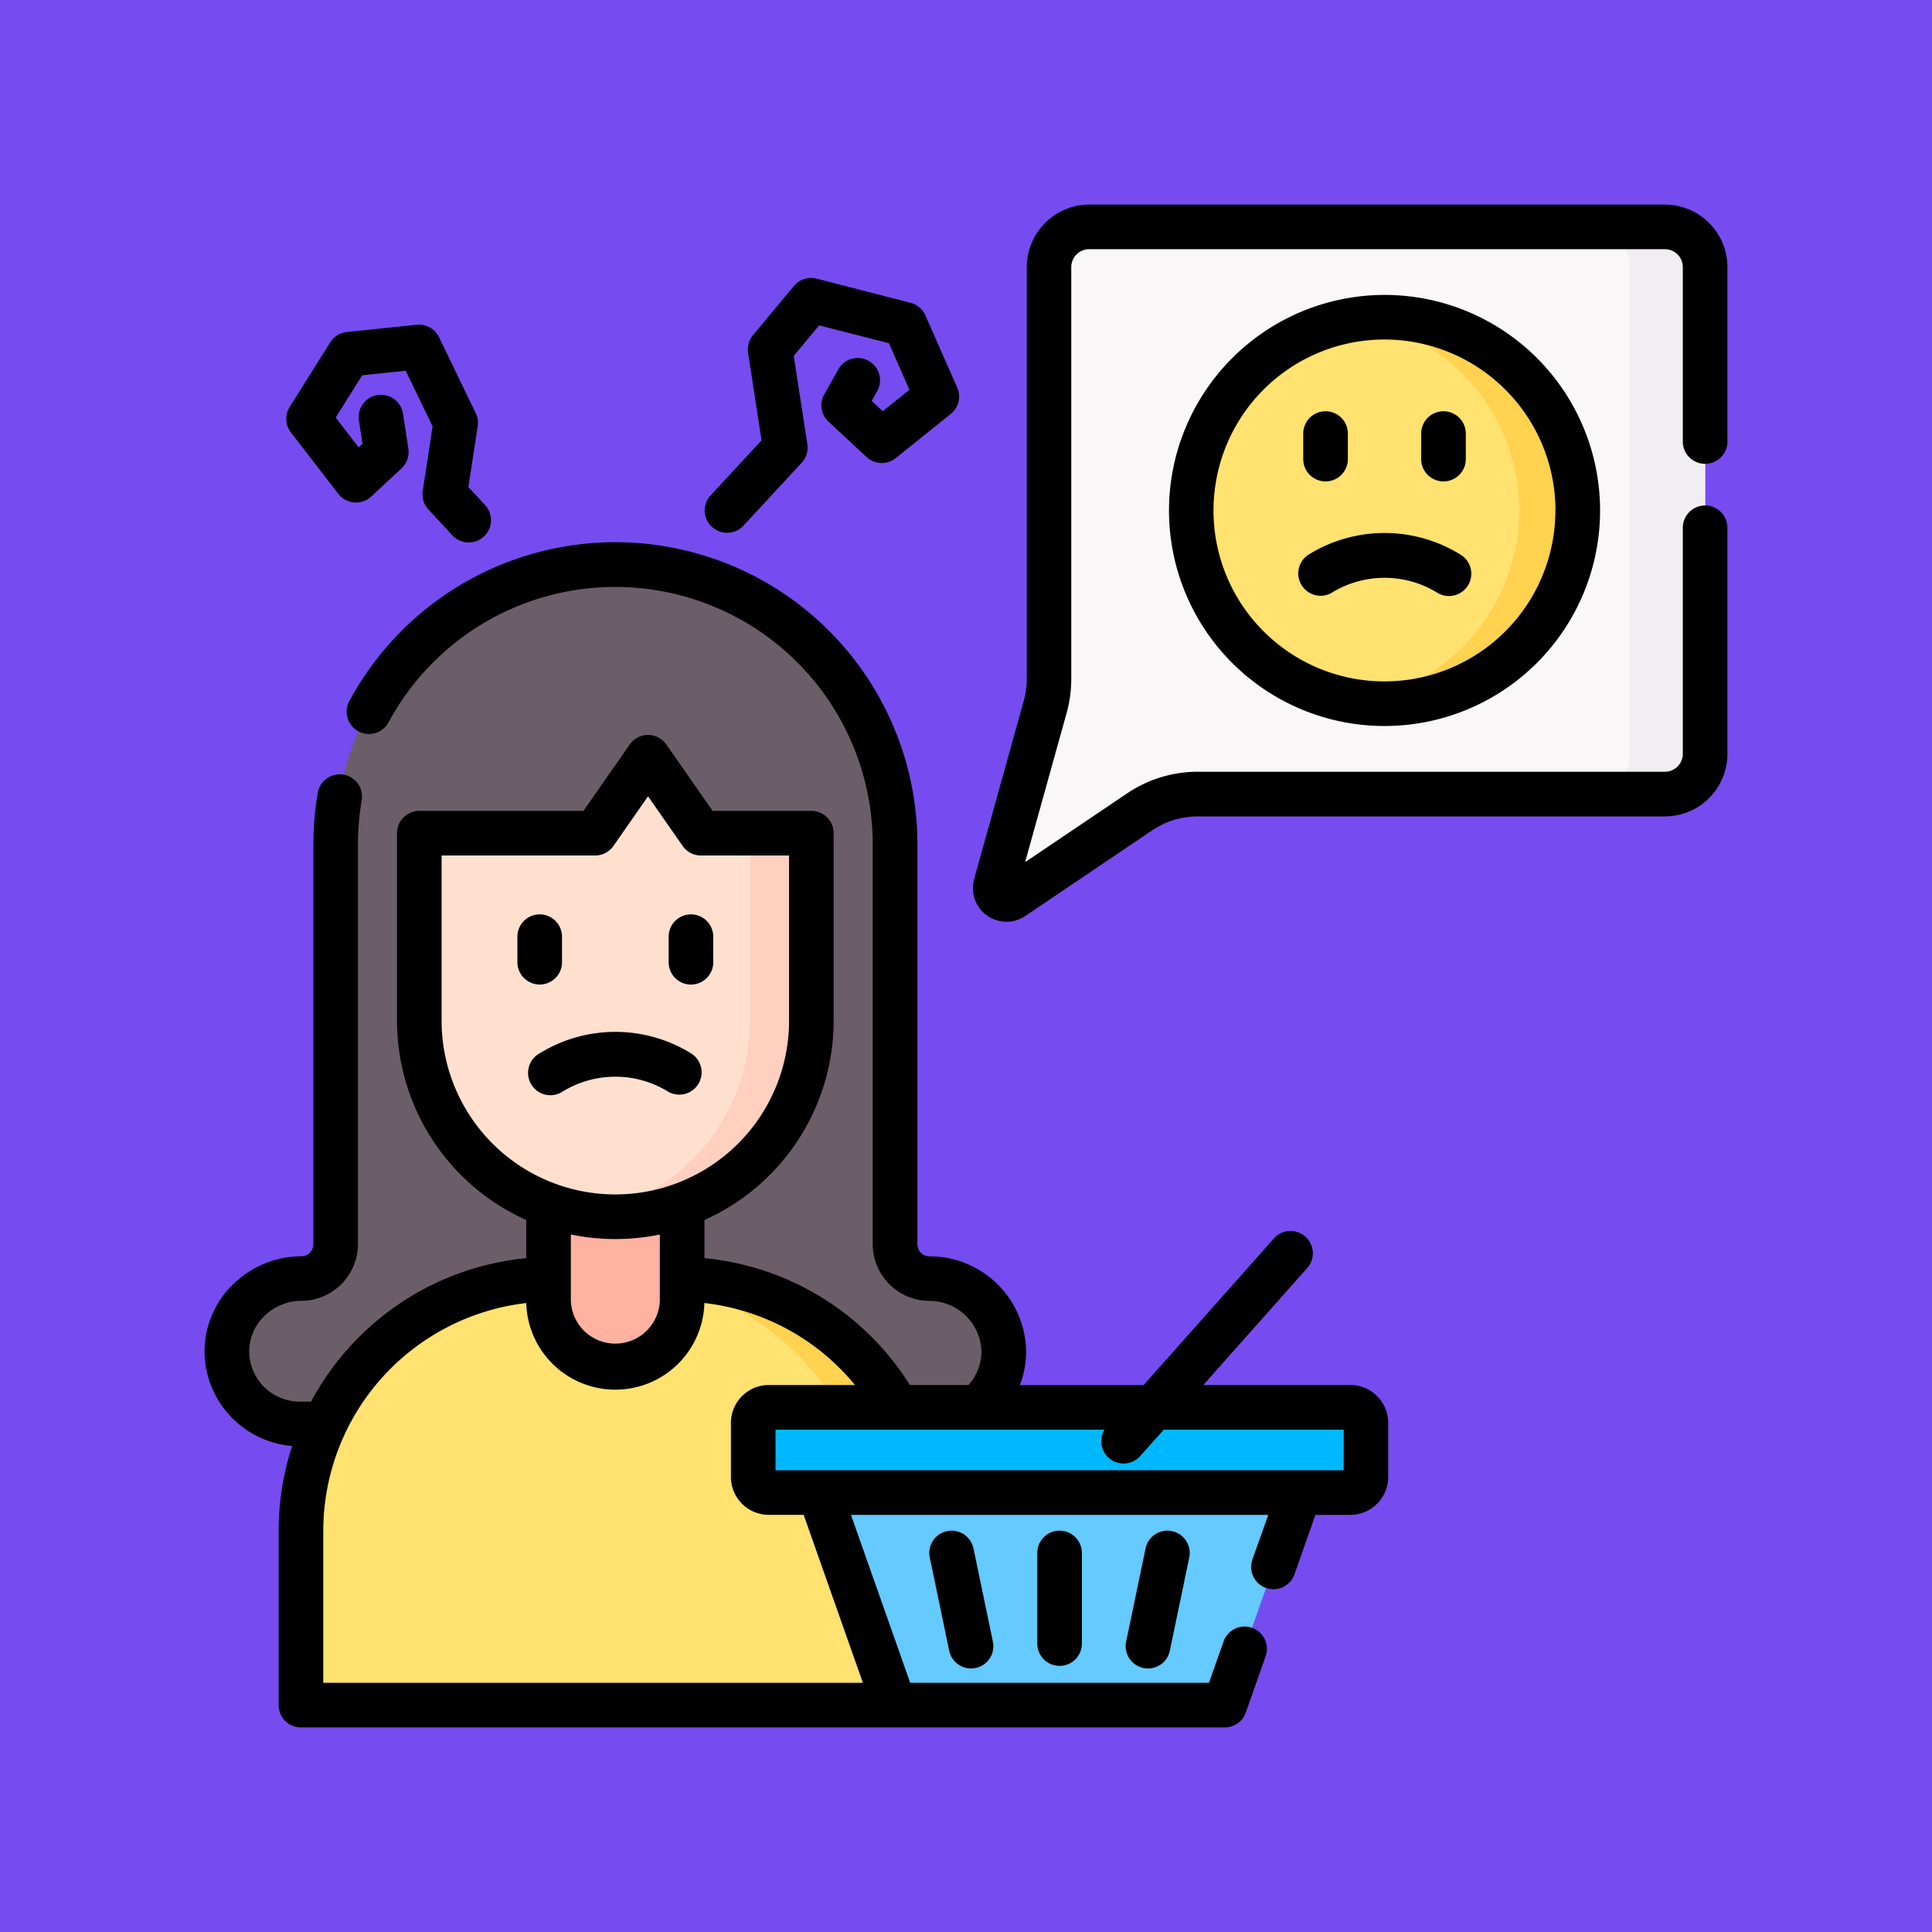 <svg xmlns="http://www.w3.org/2000/svg" xmlns:xlink="http://www.w3.org/1999/xlink" width="85" height="85" viewBox="0 0 85 85">
  <defs>
    <clipPath id="clip-path">
      <rect id="Rectángulo_35703" data-name="Rectángulo 35703" width="67" height="67" transform="translate(189 4865)" fill="#ffd41c"/>
    </clipPath>
  </defs>
  <g id="Grupo_99210" data-name="Grupo 99210" transform="translate(-810 -7725)">
    <rect id="Rectángulo_34163" data-name="Rectángulo 34163" width="85" height="85" transform="translate(810 7725)" fill="#764cf0"/>
    <g id="Enmascarar_grupo_384" data-name="Enmascarar grupo 384" transform="translate(630 2869)" clip-path="url(#clip-path)">
      <g id="malo" transform="translate(189 4865)">
        <g id="Grupo_98268" data-name="Grupo 98268">
          <path id="Trazado_125588" data-name="Trazado 125588" d="M31.892,47.252a1.513,1.513,0,0,1-1.513-1.513V28.146a12.308,12.308,0,1,0-24.615,0V45.739a1.513,1.513,0,0,1-1.513,1.513,3.256,3.256,0,0,0-3.27,3.26,3.2,3.2,0,0,0,3.2,3.136H31.964a3.2,3.2,0,0,0,3.2-3.283,3.288,3.288,0,0,0-3.269-3.114Z" fill="#6c5e69"/>
          <path id="Trazado_125589" data-name="Trazado 125589" d="M31.9,65.539a.48.48,0,0,1-.48.48H4.722a.48.48,0,0,1-.48-.48V58.361A11.081,11.081,0,0,1,14.724,47.3q.3-.016.6-.016h5.5q.227,0,.451.009A11.081,11.081,0,0,1,31.9,58.361v7.177Z" fill="#ffe270"/>
          <path id="Trazado_125590" data-name="Trazado 125590" d="M21.273,47.289q-.225-.009-.451-.009h-2.64q.227,0,.451.009a11.081,11.081,0,0,1,10.63,11.072v7.657h2.16a.48.48,0,0,0,.48-.48V58.361a11.081,11.081,0,0,0-10.63-11.072Z" fill="#ffd250"/>
          <path id="Trazado_125591" data-name="Trazado 125591" d="M18.072,51.143A2.939,2.939,0,0,1,15.133,48.2V40.019h5.878V48.2a2.939,2.939,0,0,1-2.939,2.939Z" fill="#ffb29f"/>
          <path id="Trazado_125592" data-name="Trazado 125592" d="M21.756,27.538,19.74,24.645a.279.279,0,0,0-.458,0l-2.016,2.893a.279.279,0,0,1-.229.12H9.727a.279.279,0,0,0-.279.279v7.97a8.624,8.624,0,1,0,17.249,0v-7.97a.279.279,0,0,0-.279-.279H21.985a.279.279,0,0,1-.229-.12Z" fill="#ffe0cf"/>
          <g id="Grupo_98266" data-name="Grupo 98266">
            <path id="Trazado_125593" data-name="Trazado 125593" d="M26.417,27.657h-2.7a.279.279,0,0,1,.279.279v7.97a8.626,8.626,0,0,1-7.273,8.518A8.626,8.626,0,0,0,26.7,35.907v-7.97A.279.279,0,0,0,26.417,27.657Z" fill="#ffcfc0"/>
          </g>
          <path id="Trazado_125594" data-name="Trazado 125594" d="M44.883,66.018H30.351l-3.3-9.352L37.617,54.23l10.565,2.437Z" fill="#64caff"/>
          <path id="Trazado_125595" data-name="Trazado 125595" d="M50.411,56.666H24.823a.684.684,0,0,1-.684-.684V53.6a.684.684,0,0,1,.684-.684H50.411a.684.684,0,0,1,.684.684v2.381A.684.684,0,0,1,50.411,56.666Z" fill="#00b8ff"/>
          <path id="Trazado_125596" data-name="Trazado 125596" d="M37.154,2.752V20.863a4.58,4.58,0,0,1-.168,1.228L34.8,29.938a.5.5,0,0,0,.756.545l5.577-3.764a4.581,4.581,0,0,1,2.563-.784H64.248a1.771,1.771,0,0,0,1.771-1.771V2.752A1.771,1.771,0,0,0,64.248.981H38.926a1.771,1.771,0,0,0-1.771,1.771Z" fill="#faf7f8"/>
          <g id="Grupo_98267" data-name="Grupo 98267">
            <path id="Trazado_125597" data-name="Trazado 125597" d="M64.248.981H60.935a1.771,1.771,0,0,1,1.771,1.771V24.164a1.771,1.771,0,0,1-1.771,1.771h3.312a1.771,1.771,0,0,0,1.771-1.771V2.752A1.771,1.771,0,0,0,64.248.981Z" fill="#f0eef0"/>
          </g>
          <circle id="Elipse_5890" data-name="Elipse 5890" cx="8.502" cy="8.502" r="8.502" transform="translate(43.412 4.956)" fill="#ffe270"/>
          <path id="Trazado_125598" data-name="Trazado 125598" d="M51.914,4.956a8.572,8.572,0,0,0-1.3.1,8.5,8.5,0,0,1,0,16.808,8.5,8.5,0,1,0,1.3-16.906Z" fill="#ffd250"/>
        </g>
        <g id="Grupo_98269" data-name="Grupo 98269">
          <path id="Trazado_125599" data-name="Trazado 125599" d="M15.726,33.334V32.21a.981.981,0,1,0-1.963,0v1.124a.981.981,0,1,0,1.963,0Z"/>
          <path id="Trazado_125600" data-name="Trazado 125600" d="M21.4,34.316a.981.981,0,0,0,.981-.981V32.21a.981.981,0,1,0-1.963,0v1.124A.981.981,0,0,0,21.4,34.316Z"/>
          <path id="Trazado_125601" data-name="Trazado 125601" d="M20.423,39.044a.982.982,0,0,0,.97-1.707,6.342,6.342,0,0,0-6.641,0,.982.982,0,1,0,.97,1.707,4.437,4.437,0,0,1,4.7,0Z"/>
          <path id="Trazado_125602" data-name="Trazado 125602" d="M50.411,51.935h-6.47l4.6-5.179a.981.981,0,0,0-1.467-1.3l-5.763,6.483H35.871a4.185,4.185,0,0,0,.272-1.595,4.243,4.243,0,0,0-4.25-4.07.532.532,0,0,1-.531-.531V28.146a13.291,13.291,0,0,0-24.994-6.3.981.981,0,1,0,1.728.931,11.328,11.328,0,0,1,21.3,5.365V45.739a2.5,2.5,0,0,0,2.494,2.494,2.3,2.3,0,0,1,2.288,2.158,2.22,2.22,0,0,1-.57,1.544H31.032a12,12,0,0,0-9.039-5.58V44.676a9.62,9.62,0,0,0,5.685-8.769V27.657a.981.981,0,0,0-.981-.981H22.351l-2.035-2.921a.981.981,0,0,0-1.61,0L16.67,26.676H9.448a.981.981,0,0,0-.981.981v8.249a9.62,9.62,0,0,0,5.685,8.769v1.679a12.048,12.048,0,0,0-9.466,6.312H4.18a2.227,2.227,0,0,1-2.216-2.174A2.16,2.16,0,0,1,2.6,48.932a2.334,2.334,0,0,1,1.655-.7,2.5,2.5,0,0,0,2.494-2.494V28.146a11.454,11.454,0,0,1,.165-1.933.981.981,0,0,0-1.934-.332,13.421,13.421,0,0,0-.193,2.266V45.739a.532.532,0,0,1-.531.531A4.309,4.309,0,0,0,1.2,47.558,4.109,4.109,0,0,0,0,50.531a4.2,4.2,0,0,0,3.852,4.086,12.06,12.06,0,0,0-.592,3.744v7.657A.981.981,0,0,0,4.242,67H44.883a.981.981,0,0,0,.926-.655l.874-2.477a.981.981,0,1,0-1.851-.653l-.643,1.822H31.045l-2.606-7.389H46.8L46.1,59.611a.981.981,0,0,0,1.851.653l.923-2.616h1.535a1.668,1.668,0,0,0,1.666-1.666V53.6a1.667,1.667,0,0,0-1.665-1.666ZM10.429,35.907V28.639h6.754a.981.981,0,0,0,.805-.42l1.523-2.185,1.523,2.185a.981.981,0,0,0,.805.42h3.876v7.268a7.643,7.643,0,1,1-15.286,0Zm7.643,9.606a9.612,9.612,0,0,0,1.958-.2V48.2a1.958,1.958,0,0,1-3.915,0V45.312A9.613,9.613,0,0,0,18.072,45.513ZM28.964,65.037H5.223V58.361a10.1,10.1,0,0,1,8.93-10.033,3.92,3.92,0,0,0,7.837,0,10.032,10.032,0,0,1,6.626,3.607H24.823A1.668,1.668,0,0,0,23.157,53.6v2.381a1.668,1.668,0,0,0,1.666,1.666h1.535Zm21.15-9.352H25.12V53.9H39.593a.981.981,0,0,0,1.576,1.156L42.2,53.9h7.918Z"/>
          <path id="Trazado_125603" data-name="Trazado 125603" d="M32.668,58.363a.981.981,0,0,0-.761,1.161l.854,4.1a.981.981,0,1,0,1.922-.4l-.854-4.1a.982.982,0,0,0-1.161-.761Z"/>
          <path id="Trazado_125604" data-name="Trazado 125604" d="M41.4,59.124l-.854,4.1a.981.981,0,0,0,1.922.4l.854-4.1a.981.981,0,0,0-1.922-.4Z"/>
          <path id="Trazado_125605" data-name="Trazado 125605" d="M36.636,59.324V63.31a.981.981,0,1,0,1.963,0V59.324a.981.981,0,1,0-1.963,0Z"/>
          <path id="Trazado_125606" data-name="Trazado 125606" d="M66.018,11.406A.981.981,0,0,0,67,10.425V2.752A2.756,2.756,0,0,0,64.248,0H38.926a2.755,2.755,0,0,0-2.752,2.752V20.863a3.6,3.6,0,0,1-.132.965l-2.184,7.847A1.478,1.478,0,0,0,36.108,31.3l5.577-3.764a3.587,3.587,0,0,1,2.014-.616H64.248A2.756,2.756,0,0,0,67,24.164V14.22a.981.981,0,0,0-1.963,0v9.945a.79.79,0,0,1-.789.789H43.7a5.543,5.543,0,0,0-3.112.952L36.1,28.932l1.831-6.578a5.564,5.564,0,0,0,.2-1.492V2.752a.79.79,0,0,1,.789-.789H64.248a.79.79,0,0,1,.789.789v7.673a.981.981,0,0,0,.981.982Z"/>
          <path id="Trazado_125607" data-name="Trazado 125607" d="M42.431,13.458a9.483,9.483,0,1,0,9.483-9.483A9.494,9.494,0,0,0,42.431,13.458Zm17,0a7.521,7.521,0,1,1-7.521-7.521A7.529,7.529,0,0,1,59.435,13.458Z"/>
          <path id="Trazado_125608" data-name="Trazado 125608" d="M49.321,12.18A.981.981,0,0,0,50.3,11.2V10.075a.981.981,0,1,0-1.963,0V11.2A.981.981,0,0,0,49.321,12.18Z"/>
          <path id="Trazado_125609" data-name="Trazado 125609" d="M54.508,12.18a.981.981,0,0,0,.981-.981V10.075a.981.981,0,0,0-1.963,0V11.2A.981.981,0,0,0,54.508,12.18Z"/>
          <path id="Trazado_125610" data-name="Trazado 125610" d="M55.235,15.388a6.342,6.342,0,0,0-6.641,0,.982.982,0,0,0,.97,1.707,4.436,4.436,0,0,1,4.7,0,.981.981,0,1,0,.97-1.707Z"/>
          <path id="Trazado_125611" data-name="Trazado 125611" d="M22.323,14.179a.981.981,0,0,0,1.387-.054l2.561-2.766a.981.981,0,0,0,.25-.815l-.6-3.885,1.117-1.344L30.11,6.1l.9,2.049-1.172.942-.488-.453.213-.379A.981.981,0,1,0,27.855,7.3l-.592,1.053a.981.981,0,0,0,.188,1.2l1.676,1.556a.982.982,0,0,0,1.283.046l2.42-1.945a.982.982,0,0,0,.283-1.161l-1.4-3.174a.982.982,0,0,0-.654-.554L26.928,3.259a.982.982,0,0,0-1,.323l-1.8,2.161a.982.982,0,0,0-.215.776l.591,3.854-2.239,2.419a.981.981,0,0,0,.053,1.387Z"/>
          <path id="Trazado_125612" data-name="Trazado 125612" d="M5.884,12.729a.981.981,0,0,0,1.444.119l1.337-1.241a.982.982,0,0,0,.3-.868L8.731,9.2a.981.981,0,1,0-1.94.3l.157,1.025-.168.156L5.769,9.37,6.937,7.51l1.912-.2,1.183,2.446L9.6,12.6a.981.981,0,0,0,.25.815L10.9,14.552a.981.981,0,1,0,1.44-1.333l-.733-.791.41-2.674a.981.981,0,0,0-.086-.576L10.317,5.837a.982.982,0,0,0-.985-.549l-3.073.319a.981.981,0,0,0-.73.454L3.743,8.906A.981.981,0,0,0,3.8,10.028Z"/>
        </g>
      </g>
    </g>
  </g>
</svg>
